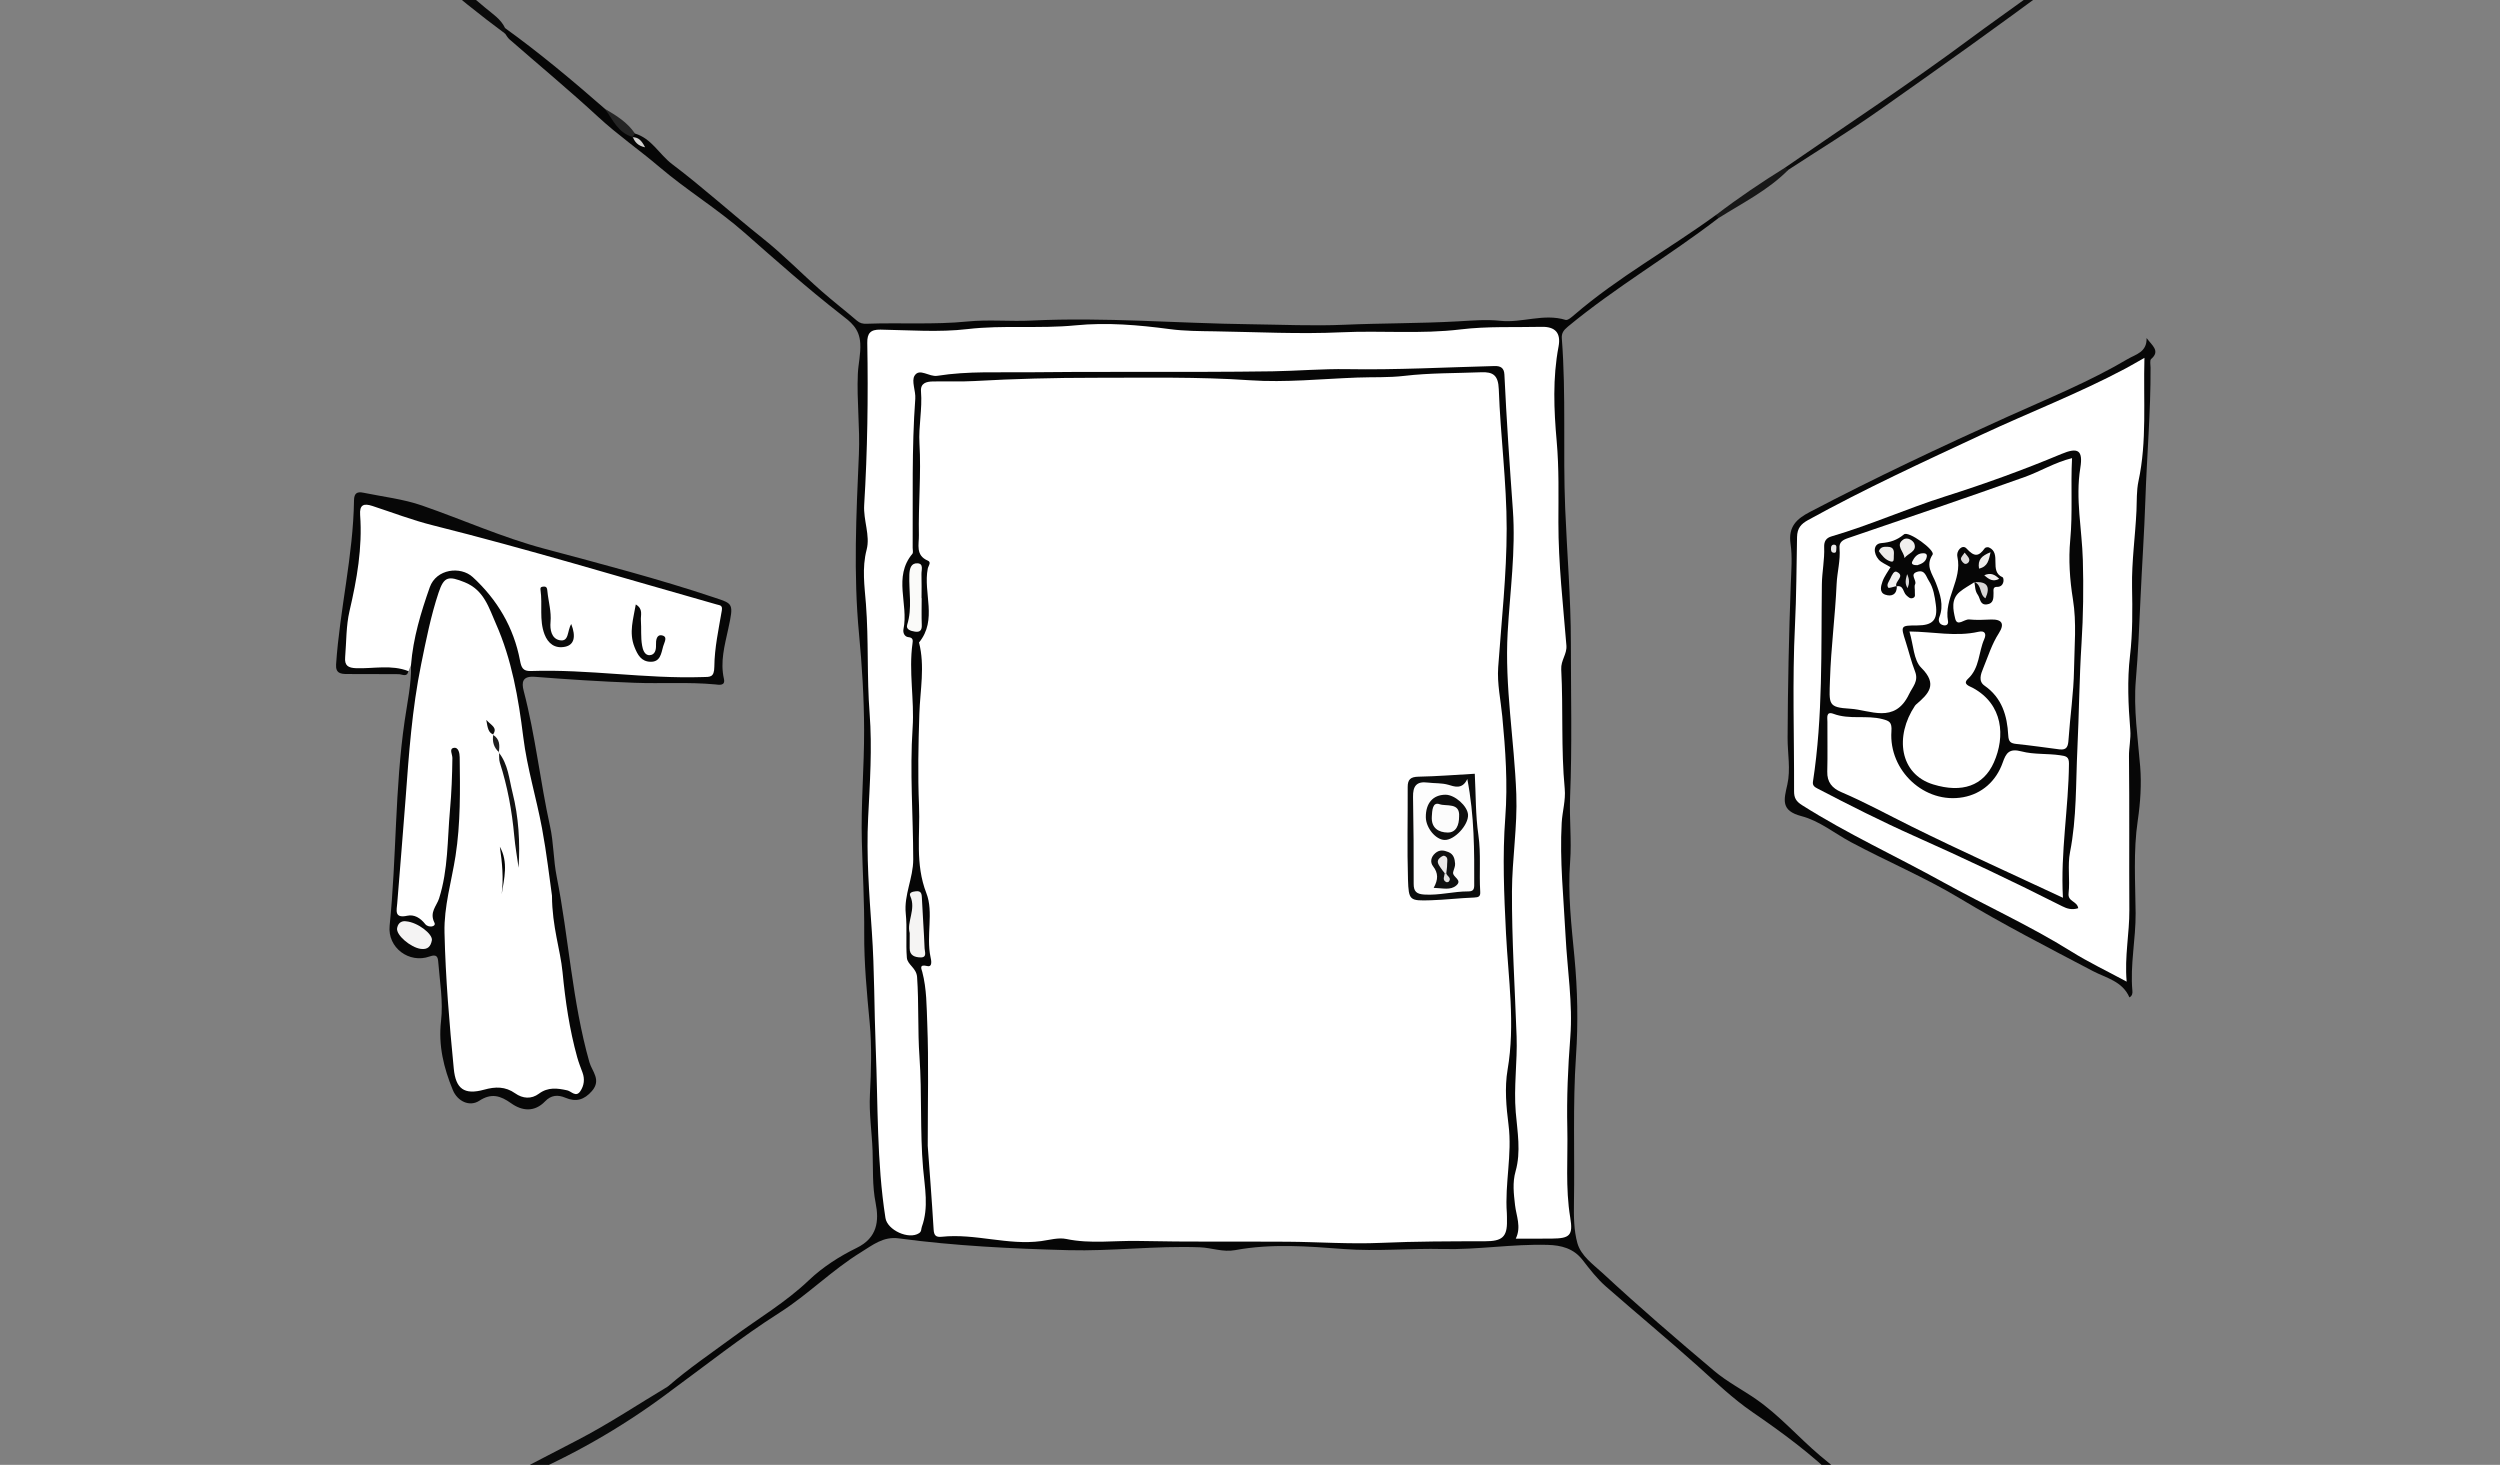 <?xml version="1.0" encoding="utf-8"?>
<!-- Generator: Adobe Illustrator 23.0.1, SVG Export Plug-In . SVG Version: 6.00 Build 0)  -->
<svg version="1.1" id="Layer_1" xmlns="http://www.w3.org/2000/svg" xmlns:xlink="http://www.w3.org/1999/xlink" x="0px" y="0px"
	 viewBox="0 0 1024 600" style="enable-background:new 0 0 1024 600;" xml:space="preserve">
<rect x="0" y="0" width="1024" height="600" fill="#808080" stroke="none"/>
<style type="text/css">
	.st0{fill:#060606;}
	.st1{fill:#050505;}
	.st2{fill:#080808;}
	.st3{fill:#222222;}
	.st4{fill:#2B2C2C;}
	.st5{fill:#1A1A1A;}
	.st6{fill:#EFEEED;}
	.st7{fill:#B3B3B3;}
	.st8{fill:#0A0A0A;}
	.st9{fill:#636362;}
	.st10{fill:#0C0C0C;}
	.st11{fill:#FFFFFF;}
	.st12{fill:#FBFAFA;}
	.st13{fill:#F5F4F4;}
	.st14{fill:#F0EFEF;}
	.st15{fill:#F1F0EF;}
	.st16{fill:#EFEEEE;}
	.st17{fill:#F1EFEF;}
	.st18{fill:#EDEBEB;}
	.st19{fill:#F0EFEE;}
	.st20{fill:#F3F2F1;}
	.st21{fill:#DFDEDE;}
	.st22{fill:#EEEDED;}
	.st23{fill:#E5E4E3;}
	.st24{fill:#E6E5E5;}
	.st25{fill:#DBD9D9;}
	.st26{fill:#EDEDEC;}
	.st27{fill:#E1E1E0;}
	.st28{fill:#E2E1E0;}
	.st29{fill:#E6E5E4;}
	.st30{fill:#E9E8E7;}
	.st31{fill:#D7D6D6;}
	.st32{fill:#EDECEC;}
	.st33{fill:#F5F5F5;}
	.st34{fill:#EAE9E8;}
	.st35{fill:#191919;}
	.st36{fill:#0F0F0F;}
	.st37{fill:#E3E2E2;}
	.st38{fill:#DBDAD9;}
	.st39{fill:#DFDEDD;}
	.st40{fill:#CECCCC;}
	.st41{fill:#E1DFDF;}
	.st42{fill:#434343;}
	.st43{fill:#F8F8F7;}
	.st44{fill:#4D4D4D;}
	.st45{fill:#DDDBDB;}
	.st46{fill:#DEDCDC;}
	.st47{fill:#D4D3D2;}
	.st48{fill:#232323;}
	.st49{fill:#E0DEDE;}
	.st50{fill:#D9D8D7;}
	.st51{fill:#D0CFCF;}
	.st52{fill:#E5E4E4;}
	.st53{fill:#C2C2C2;}
	.st54{fill:#272828;}
	.st55{fill:#313232;}
	.st56{fill:#282829;}
	.st57{fill:#E2E0E0;}
	.st58{fill:#E9E8E8;}
	.st59{fill:#323232;}
	.st60{fill:#D1D0D0;}
	.st61{fill:#EAE8E8;}
	.st62{fill:#C2C0C0;}
	.st63{fill:#B3B2B2;}
	.st64{fill:#CFCFCE;}
	.st65{fill:#AEAEAE;}
	.st66{fill:#989797;}
	.st67{fill:#949494;}
	.st68{fill:#DADAD9;}
	.st69{fill:#ABABAB;}
	.st70{fill:#D4D2D2;}
	.st71{fill:#CCCBCA;}
	.st72{fill:#969595;}
	.st73{fill:#3C3C3C;}
	.st74{fill:#929292;}
	.st75{fill:#F4F3F3;}
	.st76{fill:#DBDBDA;}
	.st77{fill:#CCCBCB;}
	.st78{fill:#DDDCDC;}
	.st79{fill:#FCFCFB;}
	.st80{fill:#FCFBFB;}
	.st81{fill:#F8F7F7;}
	.st82{fill:#505151;}
	.st83{fill:#F6F5F5;}
	.st84{fill:#E1E0E0;}
	.st85{fill:#C4C4C4;}
	.st86{fill:#1E1E1E;}
	.st87{fill:#D2D2D2;}
	.st88{fill:#252626;}
	.st89{fill:#282828;}
	.st90{fill:#E8E6E6;}
	.st91{fill:#D5D4D3;}
	.st92{fill:#C0BFBF;}
	.st93{fill:#2B2C2B;}
	.st94{fill:#C1C1C0;}
	.st95{fill:#ECEAEA;}
	.st96{fill:#EBEAEA;}
	.st97{fill:#DCDBDA;}
	.st98{fill:#636363;}
	.st99{fill:#FDFCFC;}
	.st100{fill:#FEFEFE;}
	.st101{fill:#E8E7E7;}
	.st102{fill:#DAD9D9;}
	.st103{fill:#C9C8C7;}
	.st104{fill:#DBDADA;}
	.st105{fill:#121212;}
	.st106{fill:#1D1E1E;}
	.st107{fill:#656565;}
	.st108{fill:#1B1B1B;}
	.st109{fill:#090909;}
	.st110{fill:#858585;}
	.st111{fill:#9F9E9E;}
	.st112{fill:#A8A8A8;}
	.st113{fill:#B4B3B3;}
	.st114{fill:#111111;}
	.st115{fill:#171718;}
	.st116{fill:#5C5B5A;}
	.st117{fill:#F0F0EF;}
	.st118{fill:#DEDDDD;}
	.st119{fill:#EDECEB;}
	.st120{fill:#050606;}
	.st121{fill:#0B0B0B;}
	.st122{fill:#161616;}
	.st123{fill:#404141;}
	.st124{fill:#ACACAC;}
	.st125{fill:#FCFCFC;}
	.st126{fill:#FDFDFD;}
	.st127{fill:#FBFBFA;}
	.st128{fill:#FAFAF9;}
	.st129{fill:#202020;}
	.st130{fill:#E1E1E1;}
	.st131{fill:#E5E3E3;}
	.st132{fill:#D4D4D3;}
	.st133{fill:#C6C5C5;}
	.st134{fill:#B1B1B1;}
	.st135{fill:#E3E2E1;}
	.st136{fill:#C5C4C4;}
	.st137{fill:#373737;}
	.st138{fill:#E7E6E5;}
	.st139{fill:#2E2F2F;}
	.st140{fill:#D8D8D7;}
	.st141{fill:#3A3A39;}
	.st142{fill:#303030;}
	.st143{fill:#131313;}
	.st144{fill:#0D0D0D;}
	.st145{fill:#151515;}
	.st146{fill:#0D0C0C;}
	.st147{fill:#F7F7F6;}
	.st148{fill:#EEEDEC;}
	.st149{fill:#D9D7D7;}
	.st150{fill:#5B5A5A;}
	.st151{fill:#5D5D5D;}
	.st152{fill:#EBEAE9;}
	.st153{fill:#101010;}
	.st154{fill:#0B0C0C;}
	.st155{fill:#FDFDFC;}
	.st156{fill:#F2F1F1;}
	.st157{fill:#F7F6F6;}
	.st158{fill:#F7F6F5;}
	.st159{fill:#F3F2F2;}
	.st160{fill:#F6F5F4;}
	.st161{fill:#F1F0F0;}
	.st162{fill:#F4F3F2;}
	.st163{fill:#C7C5C5;}
	.st164{fill:#D6D5D4;}
	.st165{fill:#CAC9C9;}
	.st166{fill:#222323;}
	.st167{fill:#161717;}
	.st168{fill:#DAD9D8;}
	.st169{fill:#E7E5E5;}
	.st170{fill:#E2E0DF;}
	.st171{fill:#D9D8D8;}
	.st172{fill:#CAC8C8;}
	.st173{fill:#C9C7C7;}
	.st174{fill:#E0DFDF;}
	.st175{fill:#E4E3E3;}
	.st176{fill:#E7E5E4;}
	.st177{fill:#E6E4E4;}
	.st178{fill:#C9C8C8;}
	.st179{fill:#F8F7F6;}
	.st180{fill:#E9E7E7;}
	.st181{fill:#EEEDEE;}
	.st182{fill:#0A0A0B;}
	.st183{fill:#8E8D8D;}
	.st184{fill:#D3D2D1;}
	.st185{fill:#393A3A;}
	.st186{fill:#4D4E4D;}
	.st187{fill:#C6C6C6;}
	.st188{fill:#ECEBEB;}
	.st189{fill:#CECDCD;}
	.st190{fill:#404040;}
	.st191{fill:#B9B8B8;}
	.st192{fill:#CFCECD;}
	.st193{fill:#C4C3C3;}
	.st194{fill:#979797;}
	.st195{fill:#ABA9A9;}
	.st196{fill:#D5D4D4;}
	.st197{fill:#B6B4B4;}
	.st198{fill:#292A2A;}
	.st199{fill:#3B3C3C;}
	.st200{fill:#060707;}
	.st201{fill:#0A0B0B;}
	.st202{fill:#424343;}
	.st203{fill:#3D3E3E;}
	.st204{fill:#A9A8A8;}
	.st205{fill:#D6D4D4;}
	.st206{fill:#FAF9F9;}
	.st207{fill:#F4F2F2;}
	.st208{fill:#F9F8F7;}
	.st209{fill:#E2E1E1;}
	.st210{fill:#202121;}
	.st211{fill:#F5F4F3;}
	.st212{fill:#272727;}
	.st213{fill:#9B9A9A;}
	.st214{fill:#BFBEBE;}
	.st215{fill:#262626;}
	.st216{fill:#828181;}
	.st217{fill:#C3C2C2;}
	.st218{fill:#B5B5B5;}
	.st219{fill:#AEAFAF;}
	.st220{fill:#E3E1E1;}
	.st221{fill:#C0BEBE;}
	.st222{fill:#BBBABA;}
	.st223{fill:#232424;}
	.st224{fill:#D7D5D5;}
	.st225{fill:#292929;}
	.st226{fill:#444444;}
	.st227{fill:#1B1C1C;}
	.st228{fill:#0E0E0E;}
	.st229{fill:#0F1010;}
	.st230{fill:#2F3030;}
	.st231{fill:#111212;}
	.st232{fill:#181818;}
	.st233{fill:#111112;}
	.st234{fill:#121313;}
	.st235{fill:#141414;}
	.st236{fill:#191A1A;}
	.st237{fill:#0D0E0E;}
	.st238{fill:#181919;}
	.st239{fill:#1C1C1C;}
	.st240{fill:#0E0F0F;}
	.st241{fill:#1E1F1F;}
	.st242{fill:#171717;}
	.st243{fill:#1E1E1D;}
	.st244{fill:#131414;}
	.st245{fill:#333333;}
	.st246{fill:#212222;}
	.st247{fill:#3A3B3B;}
	.st248{fill:#525352;}
	.st249{fill:#2A2B2A;}
	.st250{fill:#FAFAFA;}
	.st251{fill:#EFEDED;}
	.st252{fill:#0C0D0D;}
	.st253{fill:#0A0B0A;}
	.st254{fill:#161515;}
	.st255{fill:#232425;}
	.st256{fill:#F6F6F5;}
	.st257{fill:#FEFEFD;}
	.st258{fill:#262727;}
	.st259{fill:#1D1D1D;}
	.st260{fill:#171818;}
	.st261{fill:#414040;}
	.st262{fill:#282929;}
	.st263{fill:#1A1B1B;}
	.st264{fill:#141515;}
	.st265{fill:#2D2D2D;}
	.st266{fill:#343535;}
	.st267{fill:#3C3D3D;}
	.st268{fill:#2F2F30;}
	.st269{fill:#1B1B1C;}
	.st270{fill:#313131;}
	.st271{fill:#3F4040;}
	.st272{fill:#111010;}
	.st273{fill:#101111;}
	.st274{fill:#1C1D1D;}
	.st275{fill:#242525;}
	.st276{fill:#CFCDCD;}
	.st277{fill:#323333;}
	.st278{fill:#CFCDCC;}
	.st279{fill:#D7D7D7;}
	.st280{fill:#303131;}
	.st281{fill:#B0AFAF;}
	.st282{fill:#CDCDCD;}
	.st283{fill:#242424;}
	.st284{fill:#121111;}
	.st285{fill:#1F1F1F;}
	.st286{fill:#2E2D2D;}
	.st287{fill:#F9F8F8;}
	.st288{fill:#191A19;}
	.st289{fill:#070808;}
	.st290{fill:#1A1A1B;}
	.st291{fill:#525252;}
	.st292{fill:#C5C3C3;}
	.st293{fill:#2C2C2C;}
	.st294{fill:#D8D7D7;}
	.st295{fill:#ECECEB;}
	.st296{fill:#D5D3D3;}
	.st297{fill:#BDBBBB;}
	.st298{fill:#BEBDBC;}
	.st299{fill:#FFFFFE;}
	.st300{fill:#F9F9F9;}
	.st301{fill:#F2F2F1;}
	.st302{fill:#DCDBDB;}
	.st303{fill:#B8B6B6;}
	.st304{fill:#EAE9E9;}
	.st305{fill:#7B7A7A;}
	.st306{fill:#252525;}
	.st307{fill:#D7D6D5;}
	.st308{fill:#A3A3A3;}
	.st309{fill:#D4D3D3;}
	.st310{fill:#424242;}
	.st311{fill:#313231;}
	.st312{fill:#585757;}
	.st313{fill:#1C1C1D;}
	.st314{fill:#434243;}
	.st315{fill:#343434;}
	.st316{fill:#1F2020;}
	.st317{fill:#E1E0DF;}
	.st318{fill:#2F2F2F;}
	.st319{fill:#171817;}
	.st320{fill:#101110;}
	.st321{fill:#151616;}
	.st322{fill:#EBE9E9;}
	.st323{fill:#ECEBEA;}
	.st324{fill:#F3F3F2;}
	.st325{fill:#D2D2D1;}
	.st326{fill:#E4E2E2;}
	.st327{fill:#E4E3E2;}
	.st328{fill:#E7E6E6;}
	.st329{fill:#CECDCC;}
	.st330{fill:#E4E4E4;}
	.st331{fill:#C4C3C2;}
	.st332{fill:#D6D5D5;}
	.st333{fill:#070707;}
	.st334{fill:#3F3E3D;}
	.st335{fill:#B7B5B5;}
	.st336{fill:#ACABAB;}
	.st337{fill:#080909;}
	.st338{fill:#3A3A3A;}
	.st339{fill:#010101;}
	.st340{fill:#6E6E6E;}
	.st341{fill:#C7C5C4;}
	.st342{fill:#BCBBBB;}
	.st343{fill:#FFFEFE;}
	.st344{fill:#F4F4F3;}
	.st345{fill:#D8D8D8;}
	.st346{fill:#818081;}
	.st347{fill:#2D2E2E;}
	.st348{fill:#9E9E9E;}
	.st349{fill:#282928;}
	.st350{fill:#2A2B2B;}
	.st351{fill:#040404;}
	.st352{fill:none;}
	.st353{fill:#2C2D2D;}
	.st354{fill:#474747;}
	.st355{fill:#3F3F3F;}
	.st356{fill:#EEECEC;}
	.st357{fill:#D7D7D6;}
	.st358{fill:#E7E7E7;}
	.st359{fill:#616161;}
	.st360{fill:#EAEAE9;}
	.st361{fill:#A9A9A9;}
	.st362{fill:#FBF9F9;}
	.st363{fill:#E0E0E0;}
	.st364{fill:#A4A4A4;}
	.st365{fill:#D5D5D5;}
	.st366{fill:#E6E6E6;}
	.st367{fill:#3E3E3E;}
	.st368{fill:#DDDCDB;}
	.st369{fill:#A0A0A0;}
	.st370{fill:#E8E7E6;}
	.st371{fill:#E4E4E3;}
	.st372{fill:#3E3F3F;}
	.st373{fill:#848383;}
	.st374{fill:#D2D1D1;}
	.st375{fill:#DFDFDE;}
	.st376{fill:#B7B6B6;}
	.st377{fill:#D1D0CF;}
	.st378{fill:#A7A7A6;}
	.st379{fill:#8D8E8E;}
	.st380{fill:#757575;}
	.st381{fill:#C2C1C1;}
	.st382{fill:#C8C8C7;}
	.st383{fill:#ABAAAA;}
	.st384{fill:#CBCAC9;}
	.st385{fill:#C6C6C5;}
	.st386{fill:#A7A6A7;}
	.st387{fill:#888888;}
	.st388{fill:#F0EEEE;}
	.st389{fill:#AEADAD;}
	.st390{fill:#292A29;}
	.st391{fill:#CCCCCC;}
	.st392{fill:#D3D2D2;}
	.st393{fill:#EFEFEF;}
	.st394{fill:#3C3D3C;}
	.st395{fill:#C8C7C8;}
	.st396{fill:#1D1D1E;}
	.st397{fill:#AAAAAA;}
	.st398{fill:#F9F9F8;}
	.st399{fill:#F2F1F0;}
	.st400{fill:#DAD8D8;}
	.st401{fill:#D0CFCE;}
	.st402{fill:#ECECEC;}
	.st403{fill:#676766;}
	.st404{fill:#BBBABB;}
	.st405{fill:#565655;}
	.st406{fill:#C8C6C6;}
	.st407{fill:#E0DFDE;}
	.st408{fill:#8C8C8C;}
	.st409{fill:#6F6E6F;}
	.st410{fill:#BAB9B9;}
	.st411{fill:#EEEEEE;}
	.st412{fill:#C7C7C7;}
	.st413{fill:#8A898A;}
	.st414{fill:#505050;}
	.st415{fill:#B5B3B3;}
	.st416{clip-path:url(#SVGID_2_);}
	.st417{clip-path:url(#SVGID_4_);}
	.st418{clip-path:url(#SVGID_6_);}
	.st419{fill:#CFCECE;}
	.st420{fill:#383939;}
	.st421{fill:#DEDEDE;}
	.st422{clip-path:url(#SVGID_8_);}
	.st423{clip-path:url(#SVGID_10_);}
	.st424{fill:#0B0C0B;}
	.st425{fill:#C7C6C6;}
	.st426{fill:#1E1E1F;}
	.st427{fill:#F8F8F8;}
	.st428{clip-path:url(#SVGID_12_);}
	.st429{clip-path:url(#SVGID_14_);}
	.st430{clip-path:url(#SVGID_16_);}
	.st431{clip-path:url(#SVGID_18_);}
	.st432{fill:#969696;}
	.st433{fill:#353636;}
	.st434{fill:#0E0E0F;}
	.st435{fill:#484948;}
	.st436{fill:#0D0E0D;}
	.st437{fill:#111211;}
	.st438{fill:#242425;}
	.st439{fill:#343534;}
	.st440{fill:#4A4B4B;}
	.st441{fill:#414242;}
	.st442{fill:#B4B4B4;}
	.st443{fill:#FBFBFB;}
	.st444{fill:#FEFDFD;}
	.st445{fill:#666666;}
	.st446{fill:#565756;}
	.st447{clip-path:url(#SVGID_20_);}
	.st448{clip-path:url(#SVGID_22_);}
</style>
<g>
	<defs>
		<rect id="SVGID_7_" width="1024" height="600"/>
	</defs>
	<clipPath id="SVGID_2_">
		<use xlink:href="#SVGID_7_"  style="overflow:visible;"/>
	</clipPath>
	<g class="st416">
		<defs>
			<rect id="SVGID_9_" x="-9.72" y="-60.28" width="1041" height="740.16"/>
		</defs>
		<clipPath id="SVGID_4_">
			<use xlink:href="#SVGID_9_"  style="overflow:visible;"/>
		</clipPath>
		<g class="st417">
			<path class="st0" d="M1076.1,842.4c-8.68-6.85-17.75-13.27-25.93-20.68c-8.09-7.33-18.24-11.18-26.85-17.62
				c-18.29-13.68-37.29-26.42-55.52-40.17c-22.31-16.83-43.86-34.67-66.27-51.35c-13.14-9.78-27.46-17.95-41.02-27.19
				c-22.63-15.42-42.63-34.36-65.19-49.75c-12.72-8.68-24.9-18.24-38.29-25.96c-1.57-0.91-2.97-2.2-4.28-3.49
				c-10.66-10.52-22.63-19.33-34.95-27.79c-8.04-5.52-15.17-12.38-22.41-18.87c-12.38-11.1-25.17-21.68-37.66-32.63
				c-3.58-3.14-6.57-7.03-9.51-10.82c-3.71-4.79-8.81-6.03-14.36-6.18c-14.33-0.41-28.64,2.05-42.81,1.7
				c-13.53-0.34-27,1.04-40.65,0c-14.62-1.12-29.71-2.29-44.46,0.45c-5.05,0.94-9.64-0.98-14.5-1.16c-18-0.68-35.94,1.66-53.88,1.18
				c-23.21-0.62-46.44-1.74-69.49-4.84c-6.3-0.85-10.66,2.76-15.46,5.72c-11.82,7.28-21.61,17.27-33.29,24.71
				c-15.83,10.08-30.49,21.76-45.61,32.82c-0.84-0.86-0.73-1.75-0.06-2.64c8.41-7.32,17.64-13.55,26.59-20.16
				c10.4-7.68,21.57-14.23,31.06-23.28c5.65-5.39,12.57-9.83,19.62-13.27c8.52-4.16,9.18-11.11,7.74-18.38
				c-1.42-7.12-1-14.27-1.25-21.3c-0.28-7.69-1.49-15.34-1.09-23.11c0.5-9.77,0.81-19.66-0.1-29.38
				c-1.15-12.24-2.32-24.45-2.24-36.74c0.08-12.51-0.63-25-0.97-37.49c-0.42-15.22,0.98-30.49,0.93-45.73
				c-0.04-13.1-0.84-26.2-2.08-39.27c-2.34-24.54-1.13-49.14-0.06-73.67c0.48-11.02-0.91-21.91-0.43-32.9
				c0.18-4.12,1.23-8.11,1-12.46c-0.34-6.32-4.13-8.95-7.85-11.84c-13.66-10.63-26.58-22.11-39.56-33.54
				c-11.03-9.71-23.65-17.37-34.85-26.91c-8.18-6.97-17.04-13.09-24.99-20.43c-11.86-10.94-24.29-21.26-36.45-31.87
				c-0.72-0.63-1.19-1.55-1.78-2.34c-0.67-0.75-0.77-1.51-0.02-2.27c14.25,10.27,27.69,21.54,40.91,33.09
				c3.66,3.61,7.37,7.16,10.8,10.98c0.24,0.32,0.53,0.59,0.88,0.8c-0.28-0.14-0.48-0.38-0.72-0.61c-0.02-0.98,0.32-1.47,1.34-1.06
				c6.82,2.01,9.96,8.56,15.25,12.55c12.71,9.59,24.51,20.36,36.98,30.28c8.5,6.76,16.03,14.53,24.15,21.68
				c4.73,4.16,9.73,8.01,14.51,12.12c1.22,1.05,2.43,1.34,3.9,1.28c13.81-0.51,27.62,0.44,41.44-0.93
				c8.67-0.86,17.5,0.05,26.24-0.38c29.89-1.45,59.71,1.15,89.57,1.51c12.84,0.15,25.61,0.77,38.51,0.21
				c15.47-0.67,30.98-0.53,46.48-1.39c5.73-0.32,11.62-0.85,17.41-0.23c8.92,0.96,17.75-3.12,26.74-0.37
				c0.91,0.28,2.52-1.16,3.58-2.07c17.99-15.49,38.85-26.93,57.94-40.85c1.24-0.45,1.51,0.05,1.16,1.17
				c-20.1,15.46-42.11,28.27-61.7,44.47c-1.86,1.54-2.69,2.73-2.52,4.93c1.78,23.13,0.43,46.33,1.37,69.45
				c0.75,18.4,2.33,36.78,2.33,55.22c0,21.01,0.54,42.05-0.31,63.03c-0.36,8.92,0.68,17.81,0.01,26.56
				c-1,13.11,0.53,26.01,1.75,38.86c1.3,13.6,1.58,27.24,0.66,40.68c-1.37,20.1-0.5,40.15-0.84,60.21
				c-0.09,5.51-0.05,11.26,1.4,16.48c1.48,5.29,6.57,8.8,10.45,12.39c14.83,13.75,30.18,26.97,45.65,40.01
				c5.22,4.4,11.43,7.61,17.07,11.52c9.6,6.65,17.27,15.53,26.13,23.06c11.98,10.18,24.89,18.8,38.56,26.4
				c12.24,6.8,21.58,17.27,32.59,25.6c18.96,14.34,37.03,29.74,57.32,42.49c22.4,14.09,44.65,28.72,64.03,47.2
				c7.03,6.7,15.32,12.2,23.52,17.49c4.91,3.17,8.92,7.29,13.71,10.57c20,13.69,39.71,27.78,59.95,41.16
				c14.89,9.84,28.15,22.14,42.1,33.39c0.41,0.33,0.46,1.12,0.68,1.69C1077.35,842.85,1076.77,842.92,1076.1,842.4z"/>
			<path class="st11" d="M168.35,272.35c-0.35,0.85-0.7,1.7-1.05,2.55c-7.36-0.11-14.72-0.12-22.08-0.08
				c-3.68,0.02-5.22-1.67-5.09-5.29c0.31-8.41,0.73-16.85,2.46-25.06c2.23-10.51,3.92-21.01,3.76-31.78
				c-0.1-6.84,1.45-8.15,8.17-6.5c13.98,3.44,27.61,8.15,41.46,12.11c31.55,9,63.21,17.59,94.64,27.01c4.74,1.42,6.72,3.48,6,8.64
				c-0.94,6.7-2.12,13.4-2.46,20.17c-0.15,3.15-1.58,4.47-4.6,4.38c-13.73-0.4-27.48,0.72-41.19-1.26
				c-9.35-1.35-18.84-0.42-28.27-1.02c-5.12-0.33-7.97-1.77-9.17-6.93c-2.27-9.76-6.8-18.48-13.17-26.24
				c-1.71-2.08-3.41-4.15-5.71-5.58c-6.26-3.89-12.16-1.67-14.51,5.29c-2.69,7.97-6.2,15.7-6.39,24.35
				C171.1,269.12,170.34,271.17,168.35,272.35z"/>
			<path class="st333" d="M168.35,272.35c0.88-11,4.04-21.47,7.68-31.8c2.68-7.57,12.63-8.76,17.63-4.15
				c10.05,9.26,16.76,20.59,19.32,34.09c0.55,2.89,1.15,4.48,4.47,4.36c23.49-0.82,46.81,3.24,70.31,2.48
				c2.99-0.1,4.79,0.32,4.83-4.28c0.07-7.65,1.76-15.3,3.05-22.91c0.38-2.24-0.61-2.14-2.15-2.57
				c-38.71-10.96-77.22-22.63-116.26-32.42c-8.37-2.1-16.48-5.22-24.7-7.91c-3.51-1.15-5.33-0.56-5.02,3.73
				c0.97,13.35-1.32,26.33-4.35,39.31c-1.43,6.12-1.26,12.61-1.79,18.94c-0.28,3.35,1.13,4.37,4.6,4.48
				c7.11,0.22,14.36-1.54,21.32,1.2c-0.6,2.69-2.58,1.24-3.98,1.24c-7,0.02-14-0.1-21-0.06c-2.78,0.01-4.89-0.3-4.65-3.94
				c1.51-22.51,7.02-44.58,7.34-67.2c0.04-2.95,1.31-3.64,3.74-3.14c8.08,1.66,16.42,2.59,24.15,5.27
				c16.65,5.78,32.8,13.05,49.86,17.62c23.43,6.28,46.9,12.37,69.92,20.09c7.65,2.56,7.9,2.26,5.6,12.89
				c-1.46,6.75-3.34,13.36-1.75,20.39c0.7,3.11-2.28,2.39-3.59,2.27c-10.99-1.02-22.01-0.25-32.99-0.66
				c-13.63-0.51-27.26-1.38-40.86-2.45c-5.09-0.4-5.52,2.18-4.57,5.79c4.79,18.27,6.74,37.08,10.8,55.49
				c1.48,6.69,1.35,13.72,2.69,20.45c5.01,25.29,6.35,51.23,13.43,76.16c1.05,3.7,4.98,7.21,1.03,11.76
				c-3.19,3.68-6.56,4.59-10.85,2.77c-3.13-1.33-5.87-1.11-8.33,1.46c-4.35,4.53-9.43,3.99-13.9,0.81
				c-4.43-3.15-8.09-4.29-13.09-1.03c-3.92,2.56-8.89,0.27-10.82-4.42c-3.71-9-5.98-18.28-4.83-28.18
				c0.94-8.13-0.51-16.19-1.14-24.27c-0.16-2.12-0.66-3.27-3.52-2.24c-8.34,2.99-17.32-3.54-16.39-12.62
				c2.85-27.89,2.11-56.02,6.15-83.85C166.82,287.75,168.56,280.11,168.35,272.35z"/>
			<path class="st333" d="M879.24,138.47c2.3,3.1,5.7,5.29,1.87,8.58c-0.64,0.55-0.24,2.37-0.24,3.6
				c0.08,18.04-1.52,36.02-2.12,54.01c-0.45,13.5-1.4,27-2,40.48c-0.49,11.12-0.96,22.31-1.91,33.45c-1,11.76,0.83,23.61,1.78,35.43
				c0.57,7.1,0.09,14.75-0.98,21.95c-1.89,12.71-0.99,25.4-0.89,38.07c0.08,10.67-2.3,21.18-1.32,31.85
				c0.09,0.95-0.04,2.01-1.22,2.64c-2.87-6.66-9.65-7.99-14.93-10.76c-18.36-9.66-36.78-19.11-54.59-29.83
				c-14.28-8.59-29.79-15.1-44.51-22.98c-6.75-3.61-12.97-8.77-20.3-10.67c-8.59-2.24-7.2-6.68-5.78-12.97
				c1.4-6.19,0.07-12.74,0.1-19.12c0.09-21.05,0.53-42.09,1.31-63.12c0.2-5.43,0.68-11.04-0.1-16.33
				c-1.05-7.16,2.68-10.31,7.93-13.06c26.53-13.91,53.61-26.67,80.93-38.99c16.58-7.48,33.52-14.34,49.24-23.64
				C874.77,145.14,879.43,144.28,879.24,138.47z"/>
			<path class="st201" d="M273.66,567.85c0.02,0.88,0.04,1.76,0.06,2.64c-19.53,14.58-40.55,26.51-63.08,35.84
				c-7.99,3.31-15.31,7.98-22.29,13.07c-1.63,1.19-3.03,1.87-4.92,1.78c-1.79,1.14-4.38,1.14-5.22,3.64
				c-5.01,5.8-12.27,8.21-18.59,11.93c-14.48,8.53-27.14,19.45-40.53,29.42c-13.12,9.76-26.35,19.38-39.53,29.07
				c-0.6,0.55-1.14,0.49-1.61-0.17c5.2-7.33,13.5-10.81,20.27-16.19c18.61-14.77,37.12-29.72,56.99-42.81
				c13.17-8.67,25.99-17.86,40.18-24.99c13.74-6.91,27.35-14.1,41.02-21.15C249.21,583.31,261.27,575.26,273.66,567.85z"/>
			<path class="st121" d="M206.88,11.51c0.01,0.76,0.01,1.51,0.02,2.27c-41.79-30.89-77.51-69.25-121.12-97.95
				c5.41-0.54,8.13,3.48,11.49,6.2c11.1,8.98,23.85,15.68,34.57,25.16c21.85,19.31,44.85,37.23,67.06,56.1
				C201.68,5.64,205.21,7.83,206.88,11.51z"/>
			<path class="st10" d="M731.21,68.63c25.27-17.48,50.99-34.36,75.64-52.67c16.28-12.09,33.26-23.28,48.71-36.54
				c5.71-4.9,12.67-8.37,19.05-12.49c1.16-0.49,1.32,0.15,1.22,1.08c-10.72,8.18-21.67,16.05-32.47,24.12
				c-24.3,18.16-49.05,35.72-73.87,53.19c-12.06,8.49-24.67,16.2-37.03,24.26C731.35,70.18,731.23,69.47,731.21,68.63z"/>
			<path class="st232" d="M731.21,68.63c0.42,0.32,0.84,0.64,1.26,0.96c-8.27,8.35-18.74,13.54-28.52,19.71
				c-0.39-0.39-0.78-0.78-1.16-1.17C711.91,81.12,721.45,74.72,731.21,68.63z"/>
			<path class="st306" d="M259.14,56.12C253.17,54.43,251,49,247.79,44.6c4.65,2.71,9.22,5.5,12.3,10.12c-0.35,0.5-0.7,1-1.05,1.5
				L259.14,56.12z"/>
			<path class="st11" d="M380,469.3c0-18.66,0.42-34.33-0.19-49.95c-0.28-7.06-0.21-14.28-2.05-21.27
				c-0.31-1.16-1.44-3.24,2.01-2.39c2.33,0.57,1.63-2.49,1.38-3.66c-1.87-8.73,1.33-18.4-1.69-26.13
				c-4.71-12.09-2.52-23.98-3.03-35.92c-0.53-12.52-0.27-25.1,0.14-37.63c0.32-9.74,2.35-19.46-0.14-29.18
				c7.65-9.33,1.63-20.28,3.59-30.29c0.21-1.07,1.58-2.58,0.03-3.23c-5.16-2.19-3.59-6.65-3.67-10.42
				c-0.26-12.53,0.98-25.01,0.23-37.61c-0.41-6.94,1.22-14.12,0.63-21.26c-0.28-3.45,2.19-4.05,4.81-4.11
				c5.67-0.12,11.35,0.15,17-0.17c16.46-0.93,32.98-1.35,49.41-1.34c21.15,0.02,42.34-0.44,63.53,1.02c14.57,1,29.33-0.57,44-1.11
				c6.4-0.24,12.77,0.07,19.23-0.69c10.41-1.23,20.99-1.06,31.5-1.48c4.81-0.19,6.97,1.19,7.18,6.94
				c0.68,19.06,3.23,38.08,3.23,57.12c0,18.91-2.13,37.83-3.47,56.73c-0.48,6.82,1.03,13.44,1.67,20.13
				c1.32,13.82,2.28,27.5,1.23,41.5c-1.19,15.75-0.5,31.63,0.3,47.53c0.94,18.47,3.84,37.07,0.65,55.68
				c-1.28,7.49-0.53,15.41,0.38,22.64c1.55,12.26-1.58,24.09-0.69,36.12c0.08,1.02,0.02,2.06,0.05,3.09
				c0.16,6.85-2.13,8.45-8.96,8.46c-14.21,0.02-28.42,0.03-42.64,0.66c-12.75,0.57-25.56-0.38-38.35-0.47
				c-20.28-0.14-40.58,0.14-60.85-0.31c-9.88-0.22-19.8,1.27-29.7-0.81c-3.24-0.68-6.88,0.41-10.31,0.87
				c-13.68,1.82-27.05-3.23-40.69-1.78c-2.37,0.25-3.19-0.48-3.34-2.98C381.66,491.16,380.69,478.73,380,469.3z"/>
			<path class="st11" d="M620.86,507.35c2.35-4.78,0.19-9.37-0.3-13.72c-0.53-4.71-1.1-9.22,0.22-13.87
				c2.28-8.02,0.74-16.24,0.07-24.19c-0.87-10.43,0.71-20.68,0.35-31.04c-0.7-19.83-1.99-39.68-1.9-59.48
				c0.06-13.18,2.27-26.44,1.78-39.73c-0.82-22.11-4.8-44.09-3.54-66.28c0.95-16.73,3.34-33.49,2.13-50.2
				c-1.33-18.48-2.6-36.96-3.47-55.47c-0.13-2.7-1.6-3.5-4.02-3.44c-20.11,0.52-40.23,1.62-60.32,1.27
				c-10.23-0.17-20.47,0.73-30.61,0.89c-9.29,0.15-18.72,0.18-28.08,0.22c-23.7,0.09-47.4-0.1-71.1,0.17
				c-12.73,0.15-25.53-0.55-38.15,1.45c-3.37,0.54-7.27-3.3-9.3-0.07c-1.39,2.21,0.52,6.28,0.28,9.46
				c-1.49,20.35-0.94,40.72-1.07,61.09c-0.01,0.82,0.29,1.93-0.12,2.43c-7.96,9.49-1.51,20.66-3.64,30.81
				c-0.33,1.56,0.46,3.18,2.02,3.33c1.98,0.18,1.84,1.37,1.68,2.49c-1.62,11.55,0.81,23.09,0.04,34.63
				c-1.2,17.98,0.22,35.95,0.25,53.92c0.01,7.68-3.85,14.49-3.06,22.19c0.62,5.98-0.04,12.08,0.45,18.07
				c0.24,2.91,3.92,4.14,4.19,7.92c0.76,10.91,0.21,21.84,0.98,32.73c1.07,15.19,0.17,30.4,1.48,45.64
				c0.66,7.67,2.39,16.02-0.51,23.92c-0.33,0.9-0.06,1.91-1.14,2.62c-4.23,2.78-13-1.26-13.77-6.23
				c-3.6-23.07-3.03-46.34-3.98-69.56c-0.65-15.89-0.48-31.81-1.59-47.7c-1.08-15.52-2.29-31.16-1.52-46.65
				c0.71-14.31,1.7-28.67,0.6-42.84c-1.15-14.92-0.35-29.84-1.5-44.75c-0.55-7.18-1.7-14.67,0.29-22.25
				c1.52-5.77-1.39-12.02-1.01-18.25c1.36-22.13,1.66-44.29,1.27-66.45c-0.07-3.9,1.28-5.49,5.4-5.42
				c11.87,0.21,23.88,1.16,35.59-0.21c14.78-1.73,29.54-0.09,44.29-1.54c12.85-1.27,25.81-0.16,38.67,1.55
				c6.07,0.81,12.26,0.8,18.41,0.9c17.32,0.28,34.67,1.2,51.95,0.39c16.23-0.75,32.52,0.79,48.64-1.17
				c11.11-1.35,22.17-0.8,33.25-1.06c5.63-0.13,7.99,2.54,6.94,8.09c-2.45,12.89-1.9,25.95-0.76,38.77
				c0.99,11.11,0.71,22.15,0.7,33.19c-0.02,16.93,1.92,33.68,3.28,50.49c0.29,3.52-2.31,6.03-2.12,9.75
				c0.85,16.28-0.11,32.62,1.43,48.88c0.45,4.79-0.98,9.31-1.24,13.99c-0.86,15.44,0.8,30.84,1.58,46.2
				c0.7,13.88,3.02,27.78,1.94,41.67c-0.96,12.4-1.5,24.8-1.22,37.18c0.28,12.21-0.83,24.46,1.2,36.65
				c1.21,7.29-0.18,8.52-7.44,8.59C630.79,507.39,625.85,507.35,620.86,507.35z"/>
			<path class="st128" d="M377.52,245.01c0,3.68-0.1,7.36,0.04,11.03c0.08,2.17-0.77,2.99-2.83,2.67c-1.68-0.26-3.76-0.84-3.14-2.83
				c2.13-6.79,0.63-13.68,0.88-20.51c0.1-2.7,0.79-4.75,3.33-4.64c2.65,0.12,1.57,2.81,1.63,4.47c0.11,3.26,0.03,6.53,0.03,9.8
				C377.48,245.01,377.5,245.01,377.52,245.01z"/>
			<path class="st211" d="M372.61,382.17c-1.29-4.59,2.69-9.74,0.25-15.1c-0.69-1.51,0.98-1.86,2.28-2
				c1.93-0.21,2.37,0.68,2.45,2.47c0.31,6.99,0.86,13.97,1.13,20.95c0.05,1.31,1.11,3.73-1.64,3.67c-2.25-0.05-4.53-0.69-4.48-3.78
				C372.63,386.54,372.61,384.69,372.61,382.17z"/>
			<path class="st401" d="M259.04,56.21c2.47-0.05,3.77,1.38,5.2,4.13c-3.14-0.63-4.21-2.32-5.1-4.22
				C259.14,56.12,259.04,56.21,259.04,56.21z"/>
			<path class="st2" d="M260.42,247.58c3.13,1.85,1.94,4.36,2.09,6.45c0.25,3.46-0.11,7.01,0.5,10.39c0.25,1.39,0.88,4.06,3.11,3.94
				c2.19-0.12,2.65-2.21,2.58-4.16c-0.07-1.97,0.25-4.44,2.49-3.94c2.45,0.55,0.91,2.8,0.45,4.47c-0.83,2.95-1.14,6.47-5.27,6.33
				c-3.69-0.12-5.19-2.77-6.5-6.09C257.55,259.07,259.4,253.59,260.42,247.58z"/>
			<path class="st121" d="M233.98,255.6c2.05,5.3,1.12,8.51-2.43,9.29c-4.26,0.93-7.09-1.33-8.52-5.08
				c-2.23-5.85-0.76-12.11-1.63-18.11c-0.19-1.31,0.43-1.33,1.17-1.42c1.45-0.18,1.54,0.84,1.65,1.93c0.4,4.19,1.67,8.27,1.28,12.57
				c-0.29,3.13,0.39,6.73,3.64,7.44C233.2,263.08,232.23,258.45,233.98,255.6z"/>
			<path class="st11" d="M226.09,366.86c0.07,12.93,3.42,21.96,4.33,31.34c1.14,11.76,2.83,23.43,6.01,34.87
				c0.61,2.18,1.41,4.2,2.18,6.28c0.96,2.6,0.66,5.28-0.9,7.59c-1.81,2.68-3.66,0.05-5.36-0.33c-4.09-0.91-7.88-1.4-11.6,1.36
				c-3.12,2.32-6.64,2.04-9.74-0.15c-4.05-2.85-8.1-2.77-12.72-1.49c-8.18,2.26-11.62-0.38-12.42-8.58
				c-1.81-18.56-3.37-37.12-3.8-55.78c-0.25-10.75,2.89-20.92,4.51-31.33c2.09-13.48,1.89-26.96,1.71-40.48
				c-0.02-1.65-0.48-4.23-2.46-3.83c-1.95,0.39-0.52,2.63-0.53,4.15c-0.08,7.12-0.35,14.25-0.99,21.34
				c-1.08,12.1-0.71,24.36-4.46,36.18c-0.97,3.04-4.05,5.65-1.91,9.91c0.87,1.74-2.5,2.23-3.79,0.57c-1.96-2.51-4.51-4.02-7.32-3.4
				c-5.47,1.21-4.34-2.27-4.12-5.11c1.11-14.27,2.37-28.52,3.42-42.79c1.35-18.45,2.65-36.81,6.37-55.07
				c2.03-9.95,3.96-19.82,7.17-29.44c2.22-6.65,4.09-6.81,10.64-4.19c7.97,3.19,9.94,10.49,12.78,16.9
				c6.55,14.75,9.26,30.56,11.24,46.51c1.57,12.66,5.36,24.89,7.69,37.4C223.93,349.54,225.09,359.91,226.09,366.86z"/>
			<path class="st75" d="M166.3,377.37c4.87,0.38,11.08,5.32,10.59,7.81c-0.47,2.39-1.59,3.88-4.56,3.48
				c-4.08-0.56-10.23-5.66-9.67-8.55C163.16,377.5,165.11,377.17,166.3,377.37z"/>
			<path class="st11" d="M878.36,146.57c-0.49,17.6,1.08,34.12-2.43,50.46c-0.85,3.96-0.65,8.16-0.83,12.14
				c-0.48,10.4-1.99,20.73-1.81,31.2c0.17,9.42,0.27,18.83-0.85,28.33c-1.17,9.95-0.69,20.19,0.12,30.22
				c0.3,3.77-0.57,7.23-0.53,10.86c0.23,21,0.02,42.01,0.15,63.02c0.06,9.52-2.01,18.9-1.1,29.28c-8.04-4.35-15.64-7.96-22.73-12.39
				c-16.91-10.56-35.08-18.73-52.47-28.36c-19.18-10.62-39.16-19.76-57.73-31.52c-2.5-1.58-3.31-3-3.3-5.74
				c0.08-22.62-0.75-45.28,0.37-67.84c0.6-12.09,0.61-24.16,0.85-36.23c0.07-3.71,1.65-5.4,4.54-7
				c23.24-12.81,47.33-23.89,71.35-35.09c19.44-9.06,39.48-16.8,58.46-26.87C872.71,149.83,874.95,148.5,878.36,146.57z"/>
			<path class="st154" d="M604.07,316.93c0.45,8.62,0.29,16.92,1.47,25.02c1.13,7.82,0.27,15.57,0.76,23.33
				c0.12,1.87-0.61,2.28-2.48,2.35c-5.92,0.21-11.83,0.94-17.75,1.12c-8.67,0.26-9.09,0.14-9.36-8.52
				c-0.39-12.59-0.06-25.2-0.12-37.81c-0.02-3.14,1.14-4.22,4.4-4.29C588.7,317.98,596.42,317.36,604.07,316.93z"/>
			<path class="st143" d="M204.29,308.24c3.86,4.79,4.23,10.81,5.64,16.42c2.52,10.03,3.13,20.29,2.49,30.77
				c-0.61-4.36-1.4-8.7-1.79-13.08c-0.92-10.2-2.75-20.2-5.89-29.96c-0.42-1.32-0.22-2.83-0.31-4.25L204.29,308.24z"/>
			<path class="st1" d="M205.49,366.27c0.82-6.51,0.2-12.98-0.75-19.45C208.28,353.19,206.52,359.77,205.49,366.27z"/>
			<path class="st426" d="M204.43,308.14c-2.23-1.96-2.86-4.44-2.4-7.29l-0.13,0.12c2.9,1.73,2.84,4.44,2.39,7.28
				C204.29,308.24,204.43,308.14,204.43,308.14z"/>
			<path class="st228" d="M202.03,300.85c-1.94-0.77-2.28-2.47-2.85-5.96c2.4,2.51,4.66,3.17,2.72,6.08
				C201.9,300.96,202.03,300.85,202.03,300.85z"/>
			<path class="st0" d="M851.25,371.99c-2.59,0.84-4.65,0.18-6.52-0.77c-20.02-10.13-40.27-19.7-60.78-28.85
				c-13.32-5.95-26.48-12.6-39.48-19.38c-1.08-0.56-2.13-1.18-1.89-2.76c4.13-26.85,3.31-53.9,3.66-80.92
				c0.06-4.97,1.15-10.08,0.94-15.15c-0.1-2.5,0.83-3.83,3.04-4.47c15.86-4.64,30.99-11.43,46.7-16.41
				c16.08-5.1,31.88-10.82,47.42-17.33c6.83-2.86,8.93-1.57,7.75,5.73c-2.05,12.67,0.69,25.12,1.04,37.67
				c0.32,11.38,0.18,22.81-0.54,34.17c-0.92,14.36-1,28.73-1.69,43.08c-0.68,14.14-0.25,28.4-3.02,42.46
				c-1.07,5.43,0.04,11.27-0.59,16.84C846.89,369.37,850.76,369,851.25,371.99z"/>
			<path class="st126" d="M601.01,319.06c2.91,15.22,2.88,29.4,2.83,43.58c-0.01,1.85-0.63,2.48-2.46,2.48
				c-6.02-0.02-11.91,1.69-18.01,1.29c-3.16-0.21-4.34-1.24-4.33-4.42c0.03-11.84-0.03-23.69-0.26-35.53
				c-0.09-4.4,1.35-6.54,6.04-5.92c2.8,0.37,5.58,0.09,8.46,0.92C595.51,322.1,598.97,323.6,601.01,319.06z"/>
			<path class="st11" d="M776.76,240.18c3-0.67,2.7,2.44,4.07,3.64c0.81,0.71,1.46,1.5,2.6,1.16c1.39-0.41,0.8-1.67,0.89-2.58
				c0.1-1.02-0.32-2.23,0.1-3.05c0.86-1.69-2.49-4.11,0.9-5.15c3.14-0.96,3.56,1.87,4.7,3.63c1.93,2.97,2.43,6.44,2.89,9.78
				c0.87,6.39-1.26,8.55-7.65,8.57c-6.83,0.03-6.81,0.02-4.65,6.79c1.28,4.01,2.27,8.13,3.79,12.05c1.55,4.01-0.94,6.17-2.51,9.43
				c-5.86,12.17-15.97,6.33-23.97,5.85c-9.37-0.56-8.67-1.78-8.36-11.87c0.4-13.13,2.14-26.14,2.72-39.24
				c0.22-4.87,1.63-9.68,1.19-14.63c-0.23-2.56,1.38-3.43,3.54-4.17c24.14-8.26,48.31-16.43,72.33-25.02
				c6.38-2.28,12.25-5.95,19.37-7.72c-0.59,11.44,0.3,22.42-0.74,33.49c-0.75,8.02-0.19,16.35,1.1,24.33
				c1.57,9.67,0.59,19.25,0.45,28.84c-0.15,9.54-1.61,19.06-2.25,28.6c-0.18,2.69-0.58,4.45-3.76,4.03
				c-5.85-0.76-11.69-1.6-17.56-2.21c-2.37-0.25-3.24-0.84-3.38-3.57c-0.42-8-2.55-15.33-9.72-20.32c-2.6-1.81-1.53-4.72-0.52-7.15
				c1.99-4.82,3.5-9.83,6.37-14.28c2.59-4.03,1.23-5.87-3.49-5.64c-2.88,0.15-5.79,0.24-8.65-0.04c-1.98-0.2-4.9,3.13-5.72-0.37
				c-0.84-3.56-1.78-7.9,1.85-10.91c1.84-1.53,4.01-2.66,6.03-3.97l-0.02-0.1c0.35,1.76,0.2,3.58,1.38,5.22
				c1.1,1.52,0.84,4.32,3.76,3.96c2.79-0.35,2.68-2.59,2.71-4.68c0.01-1.13-0.4-2.63,1.62-2.5c0.2,0.01,0.41-0.02,0.61-0.07
				c2.38-0.62,1.98-3.65,1.49-3.86c-5.71-2.45-0.26-9.86-5.6-12.22c-0.45-0.2-1.45-0.04-1.69,0.3c-2.51,3.53-4.31,3.64-7.5,0.13
				c-1.64-1.81-4.3,0.77-3.72,3.47c2.01,9.28-5.58,17.07-3.86,26.26c0.21,1.13-0.43,1.98-1.79,1.73c-1.94-0.36-2.27-2-1.76-3.3
				c1.94-4.96,0.3-9.52-1.39-13.99c-1.44-3.81-4.43-7-1.38-11.65c1.19-1.81-9.84-9.86-11.71-8.3c-2.87,2.37-5.52,3.26-9.32,3.58
				c-3.38,0.28-3.26,4.18-1.07,6.71c1.13,1.3,2.99,1.97,4.88,3.15c-1.07,1.84-2.55,3.73-3.3,5.88c-0.63,1.79-1.42,4.48,1.11,5.37
				c2.72,0.96,4.86-0.13,4.79-3.57L776.76,240.18z"/>
			<path class="st11" d="M844.98,367.73c-21.53-10.08-41.97-19.28-62.06-29.22c-9.56-4.73-18.92-9.87-28.75-14.07
				c-3.71-1.59-5.84-4.06-5.72-8.41c0.19-6.78,0.01-13.58,0.06-20.37c0.01-1.64-0.67-4.46,2.51-3.27c6.55,2.46,13.5,0.43,20.09,2.17
				c2.79,0.74,3.88,1.23,3.62,4.97c-1.12,16.18,13.65,29.9,29.41,27.01c7.57-1.39,13.46-6.49,16.17-14.18
				c1.37-3.9,2.62-5.95,7.75-4.58c4.98,1.32,10.5,0.8,15.77,1.57c2.41,0.35,3.64,0.56,3.62,3.42
				C847.3,330.96,843.94,348.97,844.98,367.73z"/>
			<path class="st11" d="M782.11,258.66c9.69,0.08,19,2.23,28.3,0.11c2.61-0.59,3.3,0.87,2.34,3.02
				c-2.37,5.33-1.83,11.77-6.64,16.23c-2.41,2.23,0.62,3.01,1.95,3.73c12.5,6.78,13.32,19.97,8.64,30.52
				c-4.27,9.62-13.03,12.65-24.86,9.03c-13.8-4.22-15.82-19.75-7.46-32.25c0.11-0.17,0.26-0.33,0.41-0.46
				c5.12-4.39,9.1-8.22,2.11-15.13C783.8,270.38,783.77,264.2,782.11,258.66z"/>
			<path class="st19" d="M780.08,228.58c-0.16-2.64-3.95-5.25-0.46-7.6c1.76-1.18,4.01,0.53,4.44,1.6
				C785.38,225.91,781.58,226.54,780.08,228.58z"/>
			<path class="st323" d="M769.57,225.76c0.75-1.93,2.22-1.82,3.66-1.79c2.78,0.06,2.59,2.03,2.47,3.9
				c-0.06,0.9,0.27,2.51-1.22,2.12C772.24,229.4,770.84,227.51,769.57,225.76z"/>
			<path class="st15" d="M776.94,240.01c-1.22,0.26-3.24,1.07-3.52,0.68c-0.85-1.22,0.29-2.47,0.87-3.75
				c0.62-1.36,1.47-3.27,2.62-2.72c3.69,1.79-1.04,3.9-0.15,5.97C776.76,240.18,776.94,240.01,776.94,240.01z"/>
			<path class="st427" d="M785.38,231.5c-1.47,0.04-2.71-0.31-2.1-1.54c0.77-1.54,1.88-3.12,3.92-3.32c1.01-0.1,2.24-0.04,2.02,1.37
				C788.85,230.3,786.93,230.97,785.38,231.5z"/>
			<path class="st119" d="M810.61,232.91c-0.63-3.66,1.11-5.32,4.73-6.72C814.59,229.47,814.26,232.04,810.61,232.91z"/>
			<path class="st31" d="M808.7,238.49c5.18-0.46,6.72,1.8,4.54,6.58c-2.55-1.5-1.38-5.55-4.56-6.67
				C808.67,238.39,808.7,238.49,808.7,238.49z"/>
			<path class="st46" d="M804.71,226.35c0.78,1.03,1.58,1.71,1.85,2.56c0.36,1.17-0.72,2.14-1.58,2.06
				c-0.69-0.06-1.69-1.24-1.78-2.01C803.12,228.23,804.06,227.39,804.71,226.35z"/>
			<path class="st16" d="M812.75,235.62c2.77-1.2,4.38-0.23,6.13,1.47C816.38,238.41,814.72,237.39,812.75,235.62z"/>
			<path class="st188" d="M750.03,224.04c0.04-0.17,0.26-1.02,1.26-0.94c1.09,0.09,0.91,1.06,0.86,1.76
				c-0.05,0.69,0.1,1.74-1.14,1.54C750.08,226.25,749.83,225.52,750.03,224.04z"/>
			<path class="st168" d="M781.16,235.15c1.05,2.28,0.94,3.8,0.19,5.76C780.18,239.06,780.48,237.51,781.16,235.15z"/>
			<path class="st228" d="M584.02,334.74c-0.07-5.75,2.92-9.18,8.03-9.22c3.82-0.03,9.06,4.62,9.26,8.21
				c0.22,4.17-5.53,10.39-9.55,10.32C588.09,343.99,584.07,339.15,584.02,334.74z"/>
			<path class="st229" d="M587.23,363.66c1.9-3.4,1.91-6.04-0.23-8.81c-1.26-1.63-0.99-3.78,0.9-5.4c1.75-1.5,3.44-1.21,5.34-0.46
				c2.23,0.89,2.62,2.85,2.77,4.78c0.09,1.12-0.54,2.29-0.8,3.45c-0.45,2.05,4.03,3.15,1.26,5.49
				C594.09,364.72,591.08,363.81,587.23,363.66z"/>
			<path class="st125" d="M597.65,334.48c-0.01,3.51-1.21,6.57-4.7,6.53c-3.6-0.04-6.76-1.76-6.48-6.48
				c0.15-2.53,0.25-6.19,3.22-5.12C592.39,330.38,598.09,328.56,597.65,334.48z"/>
			<path class="st304" d="M591.73,357.65c-0.6-0.79-1.25-1.55-1.78-2.39c-0.75-1.17-1.71-2.41-0.34-3.73c0.53-0.5,1.46-1.16,1.97-1
				c1.81,0.57,1.14,2.26,1.16,3.54c0.02,1.19-0.22,2.38-0.34,3.58C592.18,357.66,591.95,357.66,591.73,357.65z"/>
			<path class="st317" d="M591.73,357.65c0.22-0.02,0.44-0.02,0.67,0c0.11,1.23,2.4,1.83,1.02,3.46c-0.19,0.22-0.82,0.32-1.09,0.18
				C590.6,360.36,591.71,358.91,591.73,357.65z"/>
		</g>
	</g>
</g>
</svg>
